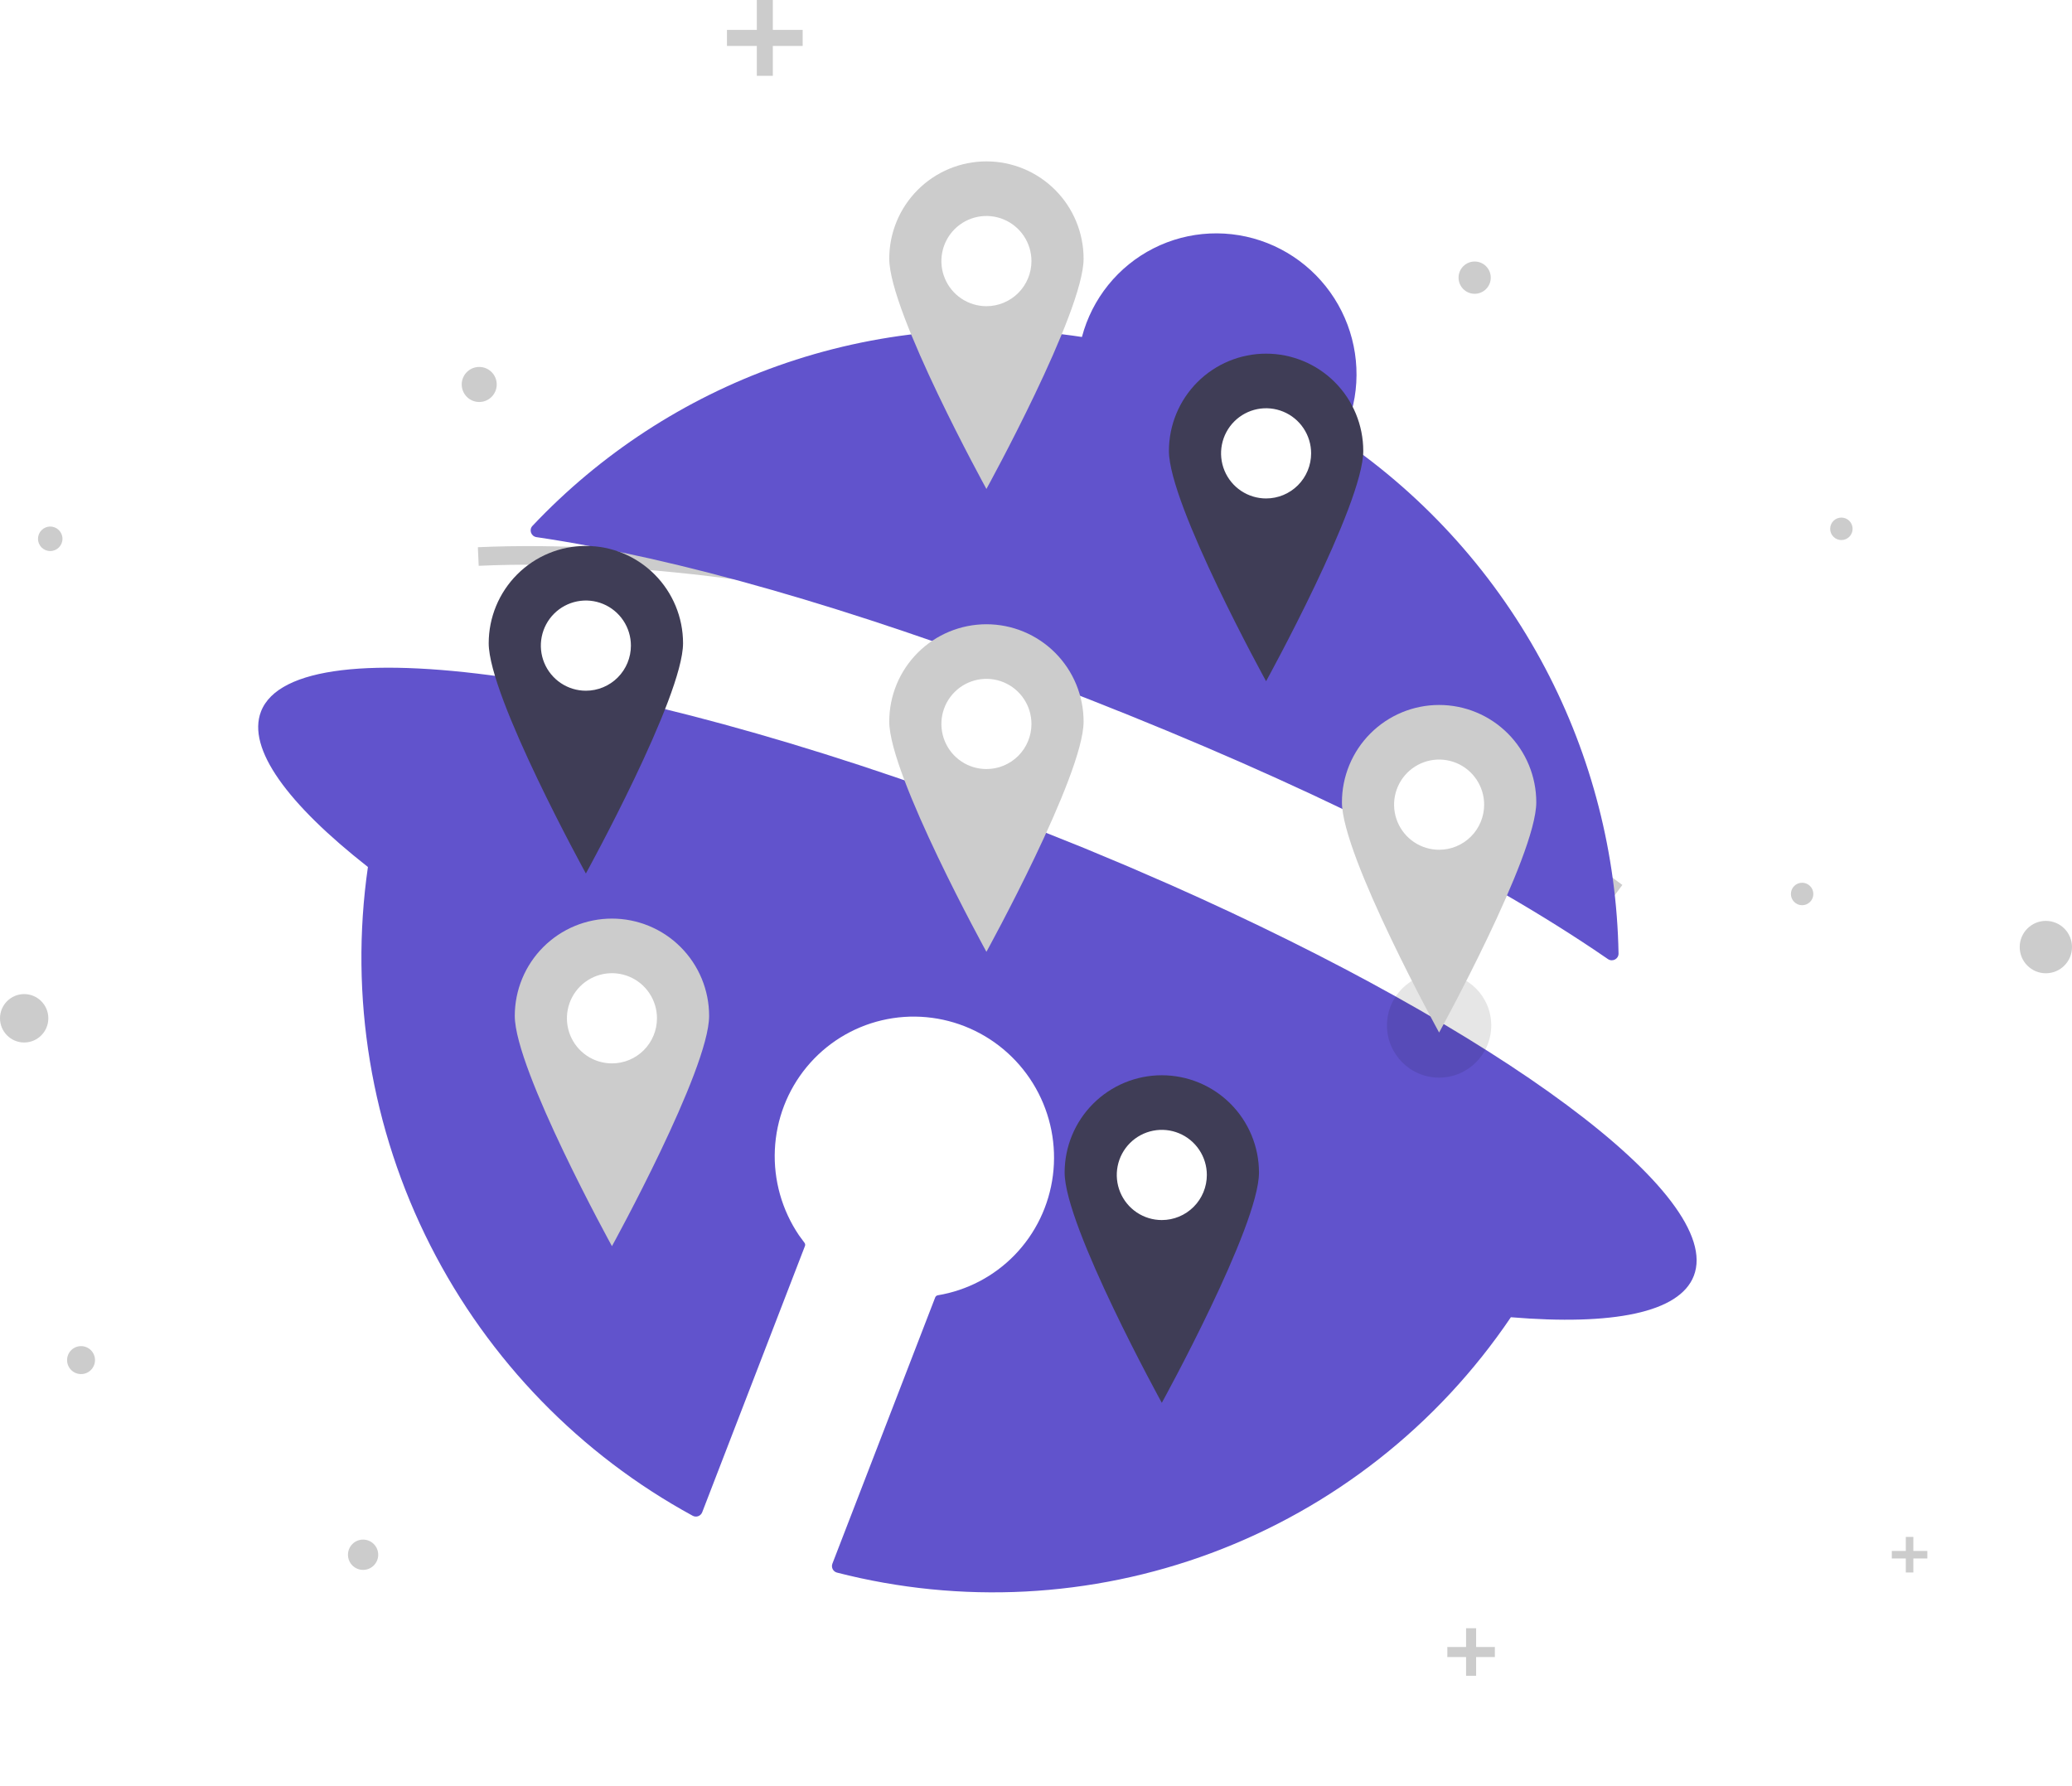 <svg width="609" height="525" viewBox="0 0 609 525" fill="none" xmlns="http://www.w3.org/2000/svg">
  <path d="M473.575 264.491C434.984 235.596 374.541 208.269 307.745 189.518C246.926 172.444 187.606 164.201 140.699 166.306L140.455 160.843C187.921 158.714 247.856 167.026 309.219 184.252C376.638 203.178 437.736 230.827 476.845 260.11L473.575 264.491Z" fill="#CCCCCC"/>
  <path d="M292.018 71.145C293.172 71.145 294.107 70.208 294.107 69.052C294.107 67.896 293.172 66.959 292.018 66.959C290.863 66.959 289.928 67.896 289.928 69.052C289.928 70.208 290.863 71.145 292.018 71.145Z" fill="#F2F2F2"/>
  <path d="M14.765 161.971C16.751 161.971 18.361 160.359 18.361 158.37C18.361 156.382 16.751 154.77 14.765 154.77C12.78 154.77 11.17 156.382 11.17 158.37C11.17 160.359 12.78 161.971 14.765 161.971Z" fill="#CCCCCC"/>
  <path d="M7.102 306.419C11.025 306.419 14.205 303.234 14.205 299.306C14.205 295.377 11.025 292.192 7.102 292.192C3.18 292.192 0 295.377 0 299.306C0 303.234 3.18 306.419 7.102 306.419Z" fill="#CCCCCC"/>
  <path d="M433.43 86.351C436.045 86.351 438.164 84.229 438.164 81.61C438.164 78.992 436.045 76.869 433.43 76.869C430.816 76.869 428.697 78.992 428.697 81.61C428.697 84.229 430.816 86.351 433.43 86.351Z" fill="#CCCCCC"/>
  <path d="M601.315 286.072C605.559 286.072 609 282.626 609 278.375C609 274.123 605.559 270.677 601.315 270.677C597.07 270.677 593.629 274.123 593.629 278.375C593.629 282.626 597.07 286.072 601.315 286.072Z" fill="#CCCCCC"/>
  <path d="M541.219 158.737C543.04 158.737 544.516 157.259 544.516 155.435C544.516 153.611 543.04 152.132 541.219 152.132C539.397 152.132 537.921 153.611 537.921 155.435C537.921 157.259 539.397 158.737 541.219 158.737Z" fill="#CCCCCC"/>
  <path d="M140.853 118.159C143.694 118.159 145.997 115.852 145.997 113.007C145.997 110.161 143.694 107.855 140.853 107.855C138.012 107.855 135.708 110.161 135.708 113.007C135.708 115.852 138.012 118.159 140.853 118.159Z" fill="#CCCCCC"/>
  <path d="M529.677 266.069C531.498 266.069 532.975 264.591 532.975 262.767C532.975 260.943 531.498 259.464 529.677 259.464C527.856 259.464 526.38 260.943 526.38 262.767C526.38 264.591 527.856 266.069 529.677 266.069Z" fill="#CCCCCC"/>
  <path d="M23.821 403.885C26.088 403.885 27.925 402.044 27.925 399.774C27.925 397.504 26.088 395.664 23.821 395.664C21.555 395.664 19.717 397.504 19.717 399.774C19.717 402.044 21.555 403.885 23.821 403.885Z" fill="#CCCCCC"/>
  <path d="M106.718 461.437C109.173 461.437 111.163 459.444 111.163 456.986C111.163 454.527 109.173 452.534 106.718 452.534C104.264 452.534 102.274 454.527 102.274 456.986C102.274 459.444 104.264 461.437 106.718 461.437Z" fill="#CCCCCC"/>
  <path d="M235.92 8.784H227.149V0H222.444V8.784H213.669V13.501H222.444V22.285H227.149V13.501H235.92V8.784Z" fill="#CCCCCC"/>
  <path d="M439.37 484.099H433.861V478.583H430.907V484.099H425.401V487.058H430.907V492.574H433.861V487.058H439.37V484.099Z" fill="#CCCCCC"/>
  <path d="M566.481 455.866H562.365V451.743H560.154V455.866H556.037V458.08H560.154V462.203H562.365V458.08H566.481V455.866Z" fill="#CCCCCC"/>
  <path opacity="0.1" d="M289.928 159.068C298.392 159.068 305.253 152.196 305.253 143.719C305.253 135.241 298.392 128.369 289.928 128.369C281.464 128.369 274.602 135.241 274.602 143.719C274.602 152.196 281.464 159.068 289.928 159.068Z" fill="black"/>
  <path opacity="0.1" d="M172.2 271.398C180.664 271.398 187.526 264.526 187.526 256.048C187.526 247.571 180.664 240.699 172.2 240.699C163.736 240.699 156.875 247.571 156.875 256.048C156.875 264.526 163.736 271.398 172.2 271.398Z" fill="black"/>
  <path opacity="0.1" d="M341.477 425.589C349.941 425.589 356.803 418.717 356.803 410.24C356.803 401.763 349.941 394.89 341.477 394.89C333.013 394.89 326.152 401.763 326.152 410.24C326.152 418.717 333.013 425.589 341.477 425.589Z" fill="black"/>
  <path opacity="0.1" d="M289.928 295.119C298.392 295.119 305.253 288.247 305.253 279.77C305.253 271.293 298.392 264.421 289.928 264.421C281.464 264.421 274.602 271.293 274.602 279.77C274.602 288.247 281.464 295.119 289.928 295.119Z" fill="black"/>
  <path opacity="0.1" d="M179.863 379.541C188.327 379.541 195.188 372.669 195.188 364.192C195.188 355.714 188.327 348.842 179.863 348.842C171.399 348.842 164.537 355.714 164.537 364.192C164.537 372.669 171.399 379.541 179.863 379.541Z" fill="black"/>
  <path opacity="0.1" d="M372.128 212.791C380.592 212.791 387.454 205.919 387.454 197.442C387.454 188.964 380.592 182.092 372.128 182.092C363.664 182.092 356.803 188.964 356.803 197.442C356.803 205.919 363.664 212.791 372.128 212.791Z" fill="black"/>
  <g filter="url(#filter0_d)">
    <path fill-rule="evenodd" clip-rule="evenodd" d="M318.835 247.349L305.791 242.118L305.783 242.099C189.496 196.315 86.95 180.654 76.706 207.146C72.524 218.018 84.503 234.287 108.139 252.834C102.641 290.897 109.065 329.796 126.523 364.15C143.639 397.832 170.531 425.513 203.599 443.527C204.651 444.101 205.963 443.61 206.394 442.492L236.587 364.252C236.71 363.933 236.662 363.574 236.46 363.299L234.842 361.1C229.828 353.692 227.337 344.862 227.745 335.938C228.152 327.014 231.436 318.48 237.102 311.62C242.768 304.76 250.508 299.945 259.158 297.902C267.809 295.858 276.9 296.696 285.064 300.289C293.228 303.881 300.023 310.035 304.425 317.823C308.827 325.61 310.599 334.61 309.472 343.468C308.346 352.326 304.383 360.562 298.181 366.935C292.113 373.17 284.224 377.293 275.655 378.717C275.301 378.776 275.001 379.015 274.872 379.349L244.662 457.596C244.234 458.704 244.861 459.939 246.011 460.235C282.424 469.589 320.773 467.605 355.947 454.517C391.815 441.171 422.611 416.94 444.074 385.174C473.912 387.657 493.652 383.865 497.843 373.011C506.905 349.54 440.437 300.854 344.288 258.202L331.589 252.685L318.835 247.349Z" fill="#6153CC"/>
    <path fill-rule="evenodd" clip-rule="evenodd" d="M386.799 78.924C382.733 74.787 377.848 71.553 372.463 69.434C367.082 67.32 361.324 66.366 355.563 66.635C349.802 66.904 344.169 68.389 339.03 70.995C333.892 73.6 329.363 77.267 325.739 81.756C322.116 86.245 319.479 91.455 318 97.047C287.92 92.454 257.214 95.371 228.598 105.539C201.172 115.284 176.477 131.403 156.507 152.563C155.403 153.732 156.094 155.645 157.685 155.88C199.876 162.099 250.567 176.987 306.11 198.119L320.605 203.75C381.787 227.831 434.31 253.534 472.599 279.901C473.931 280.818 475.748 279.87 475.719 278.252C475.197 249.04 467.824 220.307 454.177 194.396C439.933 167.35 419.291 144.211 394.077 127.026C396.741 121.895 398.295 116.253 398.637 110.466C398.979 104.679 398.101 98.879 396.061 93.444C394.022 88.009 390.866 83.061 386.799 78.924Z" fill="#6153CC"/>
  </g>
  <path opacity="0.1" d="M422.981 316.748C431.445 316.748 438.307 309.876 438.307 301.399C438.307 292.921 431.445 286.049 422.981 286.049C414.517 286.049 407.656 292.921 407.656 301.399C407.656 309.876 414.517 316.748 422.981 316.748Z" fill="black"/>
  <path d="M289.928 233.024C301.085 233.024 310.13 223.965 310.13 212.791C310.13 201.616 301.085 192.558 289.928 192.558C278.771 192.558 269.726 201.616 269.726 212.791C269.726 223.965 278.771 233.024 289.928 233.024Z" fill="white"/>
  <path d="M289.928 183.487C282.353 183.487 275.088 186.501 269.732 191.866C264.376 197.23 261.367 204.506 261.367 212.093C261.367 227.892 289.928 279.77 289.928 279.77C289.928 279.77 318.489 227.892 318.489 212.093C318.489 204.506 315.48 197.23 310.124 191.866C304.767 186.501 297.503 183.487 289.928 183.487ZM289.928 226.047C287.31 226.047 284.751 225.27 282.574 223.813C280.398 222.356 278.701 220.286 277.7 217.864C276.698 215.442 276.436 212.776 276.946 210.205C277.457 207.633 278.718 205.271 280.569 203.417C282.42 201.563 284.778 200.301 287.346 199.789C289.913 199.278 292.574 199.54 294.993 200.544C297.411 201.547 299.479 203.246 300.933 205.426C302.387 207.606 303.164 210.169 303.164 212.791C303.164 214.532 302.821 216.256 302.156 217.864C301.491 219.472 300.516 220.934 299.287 222.164C298.058 223.395 296.599 224.372 294.993 225.038C293.387 225.704 291.666 226.047 289.928 226.047Z" fill="#CCCCCC"/>
  <path d="M179.863 319.539C191.02 319.539 200.065 310.48 200.065 299.306C200.065 288.131 191.02 279.072 179.863 279.072C168.706 279.072 159.661 288.131 159.661 299.306C159.661 310.48 168.706 319.539 179.863 319.539Z" fill="white"/>
  <path d="M179.863 270.002C172.288 270.002 165.023 273.016 159.667 278.381C154.311 283.745 151.302 291.021 151.302 298.608C151.302 314.406 179.863 366.285 179.863 366.285C179.863 366.285 208.424 314.406 208.424 298.608C208.424 294.851 207.685 291.132 206.25 287.661C204.815 284.19 202.711 281.037 200.059 278.381C197.407 275.724 194.258 273.617 190.793 272.18C187.328 270.742 183.614 270.002 179.863 270.002ZM179.863 312.562C177.245 312.562 174.686 311.784 172.51 310.328C170.333 308.871 168.636 306.801 167.635 304.379C166.633 301.956 166.371 299.291 166.882 296.719C167.392 294.148 168.653 291.786 170.504 289.932C172.355 288.078 174.713 286.815 177.281 286.304C179.848 285.792 182.51 286.055 184.928 287.058C187.347 288.062 189.414 289.761 190.868 291.941C192.322 294.121 193.099 296.684 193.099 299.306C193.099 301.046 192.756 302.77 192.091 304.379C191.426 305.987 190.451 307.448 189.222 308.679C187.993 309.91 186.534 310.887 184.928 311.553C183.322 312.219 181.601 312.562 179.863 312.562Z" fill="#CCCCCC"/>
  <path d="M422.981 256.746C434.139 256.746 443.183 247.687 443.183 236.513C443.183 225.338 434.139 216.279 422.981 216.279C411.824 216.279 402.78 225.338 402.78 236.513C402.78 247.687 411.824 256.746 422.981 256.746Z" fill="white"/>
  <path d="M422.982 207.209C419.231 207.209 415.517 207.949 412.052 209.387C408.586 210.824 405.438 212.931 402.786 215.588C400.134 218.244 398.03 221.397 396.594 224.868C395.159 228.339 394.42 232.058 394.42 235.815C394.42 251.613 422.982 303.492 422.982 303.492C422.982 303.492 451.543 251.613 451.543 235.815C451.543 232.058 450.804 228.339 449.369 224.868C447.933 221.397 445.83 218.244 443.177 215.588C440.525 212.931 437.377 210.824 433.911 209.387C430.446 207.949 426.732 207.209 422.982 207.209ZM422.982 249.769C420.364 249.769 417.805 248.992 415.628 247.535C413.452 246.078 411.755 244.008 410.753 241.586C409.752 239.163 409.49 236.498 410 233.926C410.511 231.355 411.772 228.993 413.623 227.139C415.474 225.285 417.832 224.023 420.4 223.511C422.967 223 425.628 223.262 428.047 224.265C430.465 225.269 432.532 226.968 433.987 229.148C435.441 231.328 436.217 233.891 436.217 236.513C436.217 238.254 435.875 239.977 435.21 241.586C434.545 243.194 433.57 244.655 432.341 245.886C431.112 247.117 429.653 248.094 428.047 248.76C426.441 249.426 424.72 249.769 422.982 249.769Z" fill="#CCCCCC"/>
  <path d="M289.928 96.973C301.085 96.973 310.13 87.914 310.13 76.74C310.13 65.565 301.085 56.506 289.928 56.506C278.771 56.506 269.726 65.565 269.726 76.74C269.726 87.914 278.771 96.973 289.928 96.973Z" fill="white"/>
  <path d="M289.928 47.436C282.353 47.436 275.088 50.45 269.732 55.815C264.376 61.179 261.367 68.455 261.367 76.042C261.367 91.84 289.928 143.719 289.928 143.719C289.928 143.719 318.489 91.84 318.489 76.042C318.489 68.455 315.48 61.179 310.124 55.815C304.767 50.45 297.503 47.436 289.928 47.436ZM289.928 89.996C287.31 89.996 284.751 89.218 282.574 87.762C280.398 86.305 278.701 84.235 277.7 81.812C276.698 79.39 276.436 76.725 276.946 74.153C277.457 71.582 278.718 69.22 280.569 67.366C282.42 65.512 284.778 64.249 287.346 63.738C289.913 63.226 292.574 63.489 294.993 64.492C297.411 65.496 299.479 67.195 300.933 69.375C302.387 71.555 303.164 74.118 303.164 76.74C303.164 78.48 302.821 80.204 302.156 81.812C301.491 83.421 300.516 84.882 299.287 86.113C298.058 87.344 296.599 88.321 294.993 88.987C293.387 89.653 291.666 89.996 289.928 89.996Z" fill="#CCCCCC"/>
  <path d="M341.477 365.587C352.634 365.587 361.679 356.528 361.679 345.354C361.679 334.179 352.634 325.121 341.477 325.121C330.32 325.121 321.275 334.179 321.275 345.354C321.275 356.528 330.32 365.587 341.477 365.587Z" fill="white"/>
  <path d="M341.477 316.05C333.902 316.05 326.638 319.064 321.282 324.429C315.925 329.793 312.916 337.069 312.916 344.656C312.916 360.454 341.477 412.333 341.477 412.333C341.477 412.333 370.039 360.454 370.039 344.656C370.039 340.899 369.3 337.18 367.864 333.709C366.429 330.239 364.325 327.085 361.673 324.429C359.021 321.772 355.872 319.665 352.407 318.228C348.942 316.79 345.228 316.05 341.477 316.05ZM341.477 358.61C338.86 358.61 336.301 357.833 334.124 356.376C331.947 354.919 330.251 352.849 329.249 350.427C328.247 348.004 327.985 345.339 328.496 342.768C329.007 340.196 330.267 337.834 332.118 335.98C333.969 334.126 336.328 332.864 338.895 332.352C341.463 331.841 344.124 332.103 346.542 333.107C348.961 334.11 351.028 335.809 352.482 337.989C353.937 340.169 354.713 342.732 354.713 345.354C354.713 347.095 354.371 348.818 353.706 350.427C353.04 352.035 352.066 353.496 350.836 354.727C349.607 355.958 348.148 356.935 346.542 357.601C344.937 358.267 343.216 358.61 341.477 358.61Z" fill="#3F3D56"/>
  <path d="M172.2 210C183.357 210 192.402 200.941 192.402 189.767C192.402 178.592 183.357 169.534 172.2 169.534C161.043 169.534 151.998 178.592 151.998 189.767C151.998 200.941 161.043 210 172.2 210Z" fill="white"/>
  <path d="M172.2 160.463C164.625 160.463 157.361 163.477 152.004 168.842C146.648 174.206 143.639 181.482 143.639 189.069C143.639 204.868 172.2 256.746 172.2 256.746C172.2 256.746 200.761 204.868 200.761 189.069C200.761 181.482 197.752 174.206 192.396 168.842C187.04 163.477 179.775 160.463 172.2 160.463ZM172.2 203.023C169.583 203.023 167.024 202.246 164.847 200.789C162.67 199.332 160.974 197.262 159.972 194.84C158.97 192.418 158.708 189.752 159.219 187.181C159.73 184.609 160.99 182.247 162.841 180.393C164.692 178.539 167.051 177.277 169.618 176.765C172.186 176.254 174.847 176.516 177.265 177.52C179.684 178.523 181.751 180.222 183.205 182.402C184.66 184.582 185.436 187.145 185.436 189.767C185.436 191.508 185.094 193.231 184.429 194.84C183.763 196.448 182.788 197.91 181.559 199.14C180.33 200.371 178.871 201.348 177.265 202.014C175.66 202.68 173.938 203.023 172.2 203.023Z" fill="#3F3D56"/>
  <path d="M372.129 153.486C383.286 153.486 392.33 144.428 392.33 133.253C392.33 122.079 383.286 113.02 372.129 113.02C360.971 113.02 351.927 122.079 351.927 133.253C351.927 144.428 360.971 153.486 372.129 153.486Z" fill="white"/>
  <path d="M372.128 103.95C364.553 103.95 357.289 106.964 351.932 112.328C346.576 117.693 343.567 124.969 343.567 132.555C343.567 148.354 372.128 200.232 372.128 200.232C372.128 200.232 400.69 148.354 400.69 132.555C400.69 124.969 397.68 117.693 392.324 112.328C386.968 106.964 379.703 103.95 372.128 103.95ZM372.128 146.51C369.511 146.51 366.952 145.732 364.775 144.275C362.598 142.819 360.902 140.748 359.9 138.326C358.898 135.904 358.636 133.239 359.147 130.667C359.658 128.096 360.918 125.734 362.769 123.88C364.62 122.026 366.979 120.763 369.546 120.252C372.114 119.74 374.775 120.003 377.193 121.006C379.612 122.009 381.679 123.708 383.133 125.888C384.588 128.068 385.364 130.631 385.364 133.253C385.364 136.769 383.97 140.141 381.487 142.627C379.005 145.113 375.639 146.509 372.128 146.509V146.51Z" fill="#3F3D56"/>
  <defs>
    <filter id="filter0_d" x="71.884" y="64.591" width="430.784" height="407.449" filterUnits="userSpaceOnUse" color-interpolation-filters="sRGB">
      <feFlood flood-opacity="0" result="BackgroundImageFix"/>
      <feColorMatrix in="SourceAlpha" type="matrix" values="0 0 0 0 0 0 0 0 0 0 0 0 0 0 0 0 0 0 127 0"/>
      <feOffset dy="2"/>
      <feGaussianBlur stdDeviation="2"/>
      <feColorMatrix type="matrix" values="0 0 0 0 0 0 0 0 0 0 0 0 0 0 0 0 0 0 0.25 0"/>
      <feBlend mode="normal" in2="BackgroundImageFix" result="effect1_dropShadow"/>
      <feBlend mode="normal" in="SourceGraphic" in2="effect1_dropShadow" result="shape"/>
    </filter>
  </defs>
</svg>
